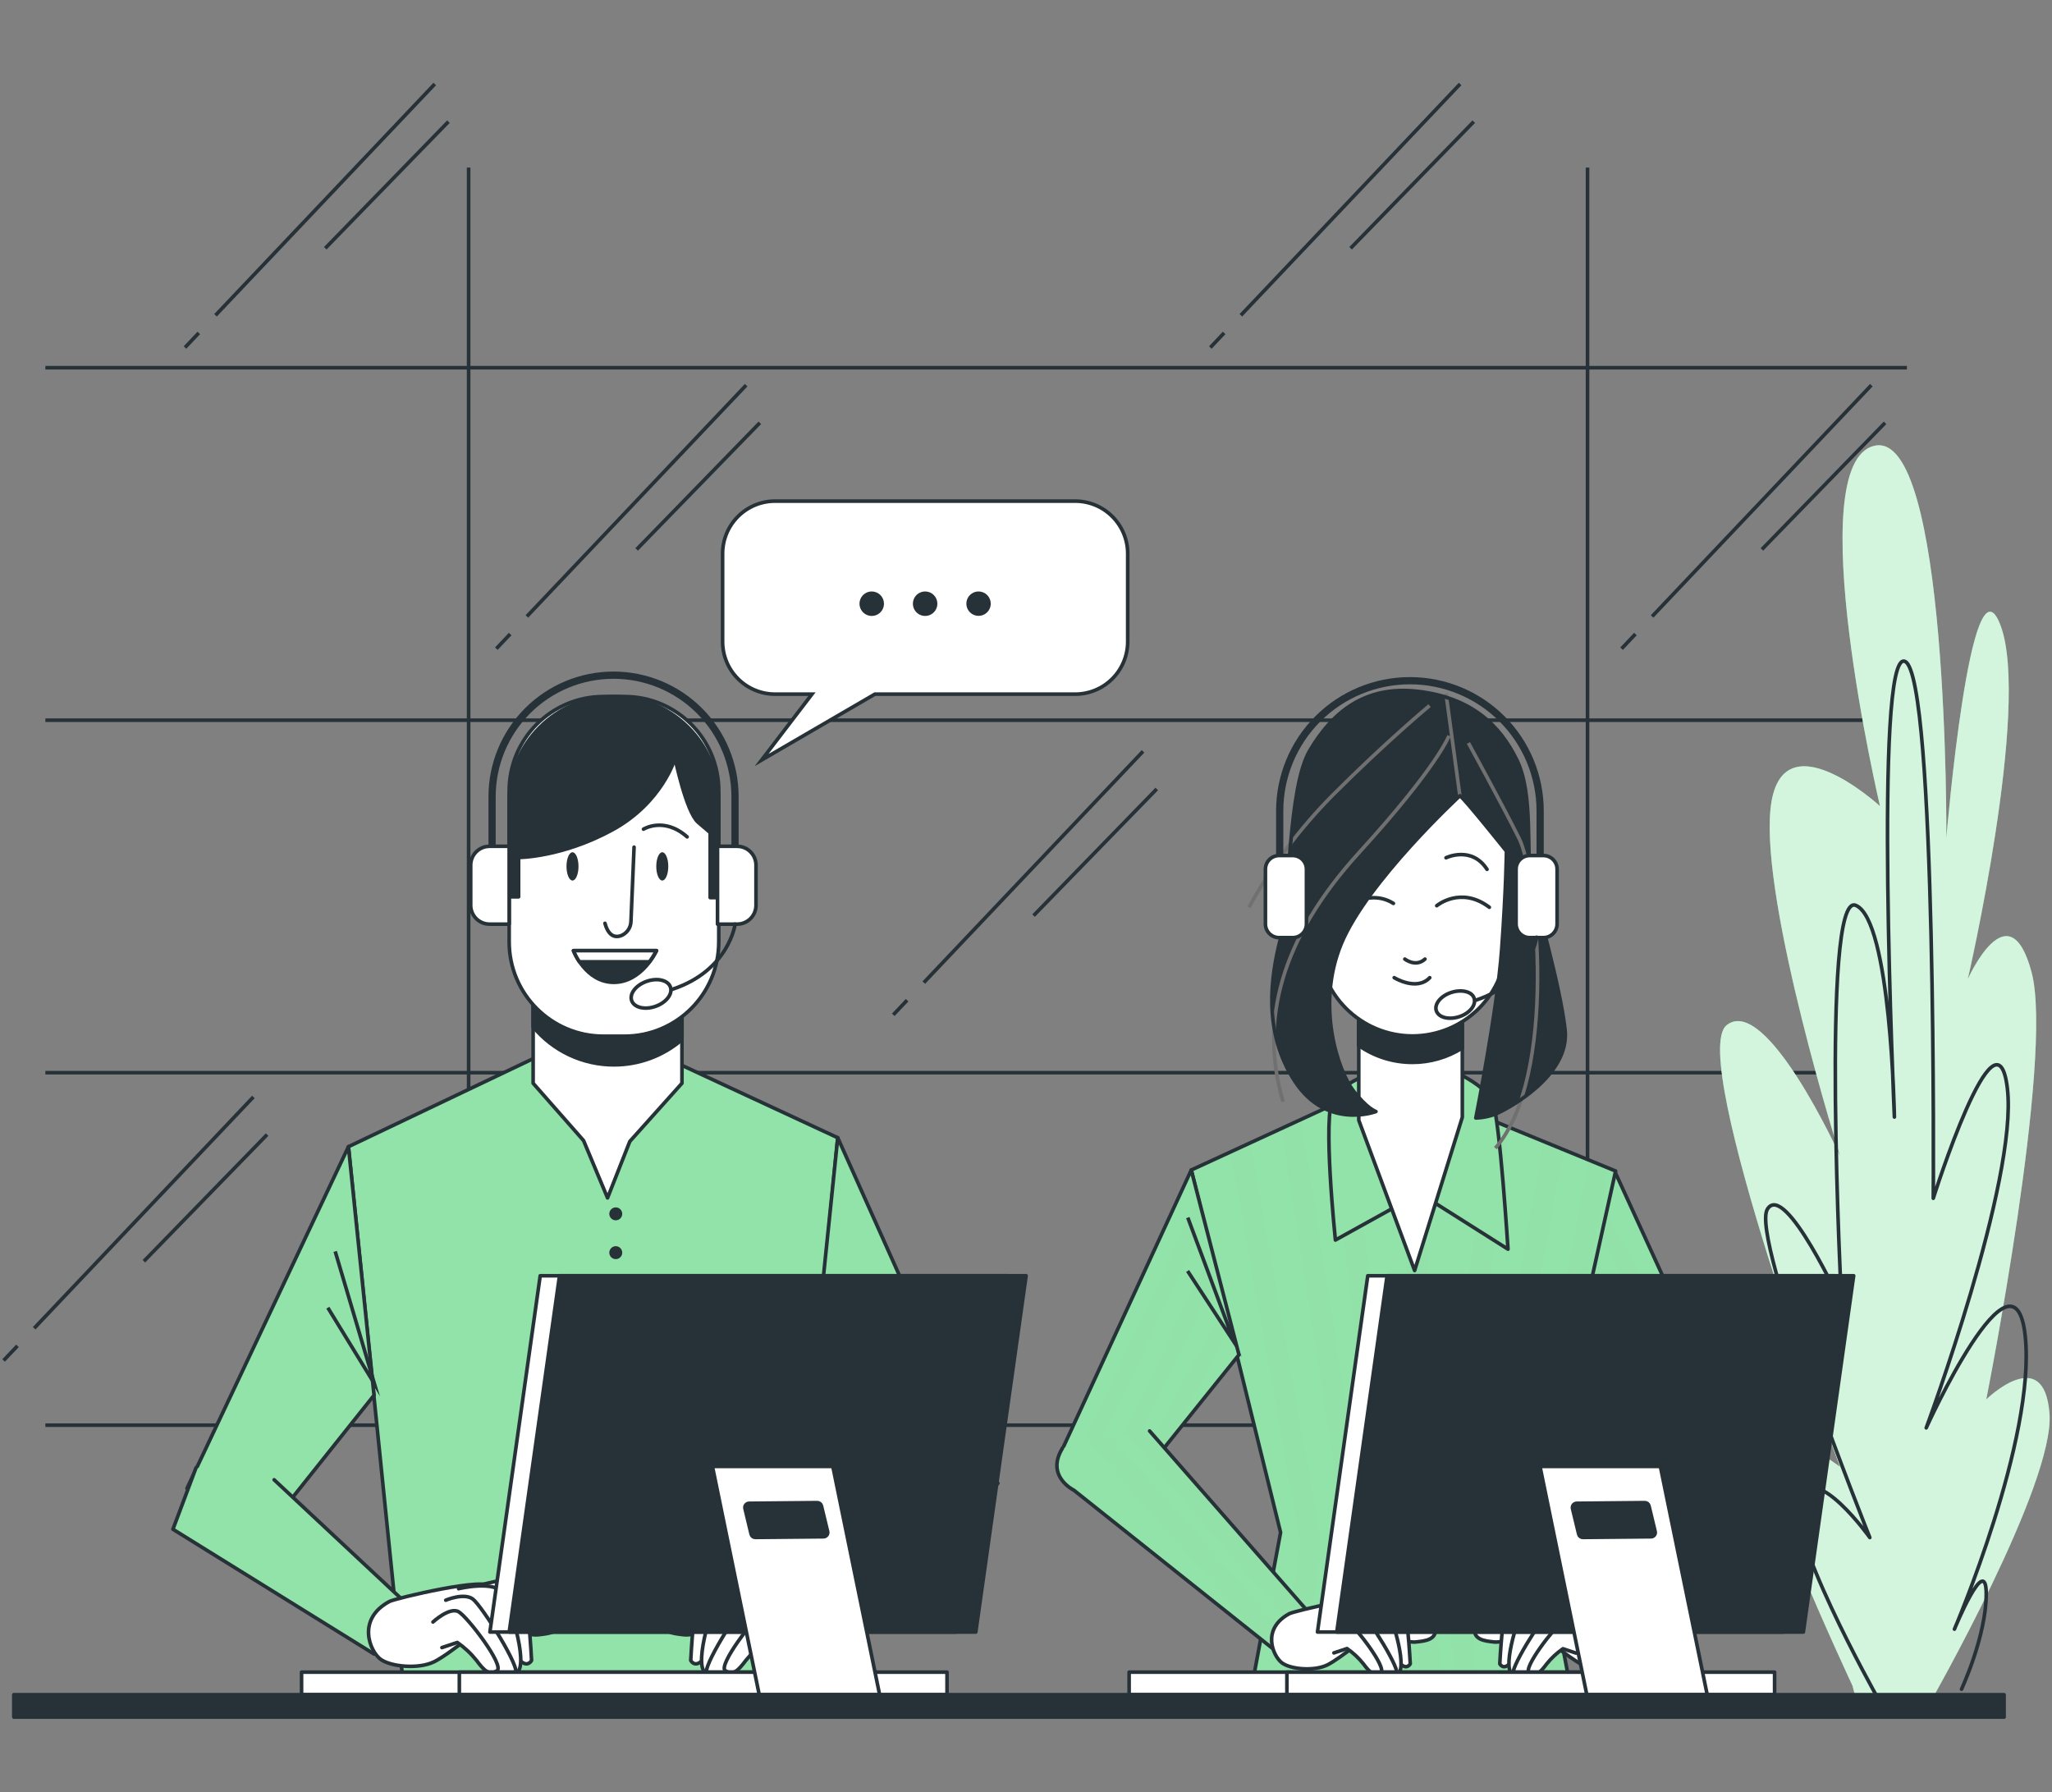 <svg width="568" height="496" viewBox="0 0 568 496" fill="none" xmlns="http://www.w3.org/2000/svg">
<rect x="0" y="0" width="568" height="496" fill="#808080" stroke="none"/>
<path d="M12.557 394.45H527.84" stroke="#263238" stroke-miterlimit="10"/>
<path d="M12.557 296.891H527.84" stroke="#263238" stroke-miterlimit="10"/>
<path d="M12.557 199.332H527.84" stroke="#263238" stroke-miterlimit="10"/>
<path d="M12.557 101.773H527.84" stroke="#263238" stroke-miterlimit="10"/>
<path d="M129.715 46.377V394.681" stroke="#263238" stroke-miterlimit="10"/>
<path d="M439.435 46.377V394.681" stroke="#263238" stroke-miterlimit="10"/>
<path d="M141.221 175.489L137.386 179.529" stroke="#263238" stroke-miterlimit="10"/>
<path d="M206.538 106.605L145.837 170.618" stroke="#263238" stroke-miterlimit="10"/>
<path d="M210.322 117.025L176.226 152.067" stroke="#263238" stroke-miterlimit="10"/>
<path d="M452.692 175.489L448.857 179.529" stroke="#263238" stroke-miterlimit="10"/>
<path d="M517.996 106.605L457.308 170.618" stroke="#263238" stroke-miterlimit="10"/>
<path d="M521.793 117.025L487.697 152.067" stroke="#263238" stroke-miterlimit="10"/>
<path d="M4.835 372.499L1 376.539" stroke="#263238" stroke-miterlimit="10"/>
<path d="M70.139 303.603L9.451 367.628" stroke="#263238" stroke-miterlimit="10"/>
<path d="M73.936 314.023L39.827 349.078" stroke="#263238" stroke-miterlimit="10"/>
<path d="M55.028 92.146L51.205 96.186" stroke="#263238" stroke-miterlimit="10"/>
<path d="M120.344 23.25L59.656 87.262" stroke="#263238" stroke-miterlimit="10"/>
<path d="M124.128 33.669L90.032 68.712" stroke="#263238" stroke-miterlimit="10"/>
<path d="M338.846 92.146L335.023 96.186" stroke="#263238" stroke-miterlimit="10"/>
<path d="M404.162 23.25L343.474 87.262" stroke="#263238" stroke-miterlimit="10"/>
<path d="M407.946 33.669L373.85 68.712" stroke="#263238" stroke-miterlimit="10"/>
<path d="M251.092 276.832L247.257 280.872" stroke="#263238" stroke-miterlimit="10"/>
<path d="M316.396 207.949L255.707 271.961" stroke="#263238" stroke-miterlimit="10"/>
<path d="M320.193 218.368L286.096 253.411" stroke="#263238" stroke-miterlimit="10"/>
<path d="M512.767 466.543C512.767 466.543 481.112 399.091 487.991 397.148C494.869 395.205 509.29 405.944 509.29 405.944C509.29 405.944 466.973 292.545 477.929 283.749C488.885 274.953 509.341 319.967 509.341 319.967C509.341 319.967 487.492 250.509 490.062 224.083C492.631 197.657 520.387 223.111 520.387 223.111C520.387 223.111 498.154 128.288 518.801 123.392C539.449 118.495 538.758 231.894 538.758 231.894C538.758 231.894 545.534 150.751 553.806 173.239C562.077 195.727 544.69 270.99 544.69 270.99C544.69 270.99 556.03 245.574 562.333 269.034C568.636 292.493 549.804 387.317 549.804 387.317C549.804 387.317 565.81 371.681 567.306 391.229C568.802 410.776 534.168 471.388 534.168 471.388L514.57 473.383L512.767 466.543Z" fill="#92E3A9"/>
<path opacity="0.6" d="M512.767 466.543C512.767 466.543 481.112 399.091 487.991 397.148C494.869 395.205 509.29 405.944 509.29 405.944C509.29 405.944 466.973 292.545 477.929 283.749C488.885 274.953 509.341 319.967 509.341 319.967C509.341 319.967 487.492 250.509 490.062 224.083C492.631 197.657 520.387 223.111 520.387 223.111C520.387 223.111 498.154 128.288 518.801 123.392C539.449 118.495 538.758 231.894 538.758 231.894C538.758 231.894 545.534 150.751 553.806 173.239C562.077 195.727 544.69 270.99 544.69 270.99C544.69 270.99 556.03 245.574 562.333 269.034C568.636 292.493 549.804 387.317 549.804 387.317C549.804 387.317 565.81 371.681 567.306 391.229C568.802 410.776 534.168 471.388 534.168 471.388L514.57 473.383L512.767 466.543Z" fill="white"/>
<path d="M519.53 469.547C519.53 469.547 493.143 422.628 498.026 413.819C502.91 405.011 517.574 425.555 517.574 425.555C517.574 425.555 484.334 342.456 489.231 334.644C494.127 326.833 509.763 361.044 509.763 361.044C509.763 361.044 503.895 246.673 513.662 250.573C523.429 254.472 524.375 309.164 524.375 309.164C524.375 309.164 518.52 179.158 527.316 183.07C536.112 186.982 535.14 331.653 535.14 331.653C535.14 331.653 552.732 275.925 555.659 301.34C558.587 326.756 533.184 395.192 533.184 395.192C533.184 395.192 557.615 341.42 560.594 369.827C563.573 398.235 540.995 450.907 540.995 450.907C540.995 450.907 549.791 429.404 549.791 441.127C549.791 452.85 542.951 467.527 542.951 467.527" stroke="#263238" stroke-linecap="round" stroke-linejoin="round"/>
<path d="M446.926 324.11L482.532 401.814L460.133 408.13L433.72 375.248L446.926 324.11Z" fill="#92E3A9"/>
<g opacity="0.1">
<path opacity="0.1" d="M440.496 348.988L438.987 354.857L468.558 405.752L472.802 404.563L440.496 348.988Z" fill="black"/>
<path opacity="0.1" d="M460.299 408.092L464.569 406.89L437.057 362.31L435.587 368.025L460.299 408.092Z" fill="black"/>
<path opacity="0.1" d="M444.152 334.836L442.592 340.896L476.548 403.502L480.742 402.313L444.152 334.836Z" fill="black"/>
</g>
<path d="M446.926 324.11L482.532 401.814L460.133 408.13L433.72 375.248L446.926 324.11Z" stroke="#263238" stroke-linecap="round" stroke-linejoin="round"/>
<path d="M376.113 302.465L329.743 323.828L354.468 424.149L346.593 466.351H434.564L425.857 420.493L447.208 324.11L398.588 304.153L376.113 302.465Z" fill="#92E3A9"/>
<g opacity="0.1">
<path opacity="0.1" d="M376.534 466.351L378.312 426.386C378.33 426.199 378.33 426.011 378.312 425.824L360.094 309.855L354.724 312.322L372.622 426.425L370.845 466.351H376.534Z" fill="black"/>
<path opacity="0.1" d="M387.197 416.823C387.197 416.823 387.197 416.721 387.197 416.67L372.75 304.012L367.342 306.569L381.533 417.373L385.19 466.415H390.892L387.197 416.823Z" fill="black"/>
<path opacity="0.1" d="M360.451 466.351L365.565 427.345C365.61 427.057 365.61 426.764 365.565 426.476L346.069 316.337L340.738 318.791L359.915 427.038L354.801 466.351H360.451Z" fill="black"/>
<path opacity="0.1" d="M445.188 323.279L439.831 321.08L420.283 422.167C420.226 422.497 420.226 422.835 420.283 423.165L427.315 466.351H433.081L425.934 422.756L426.1 421.925L425.819 420.493L430.102 401.201L445.188 323.279Z" fill="black"/>
<path opacity="0.1" d="M393.947 313.946L388.271 314.112L392.988 466.351H398.665L393.947 313.946Z" fill="black"/>
<path opacity="0.1" d="M413.878 422.014L432.761 318.178L427.392 315.966L408.215 421.49C408.151 421.815 408.151 422.149 408.215 422.474L415.706 466.351H421.472L413.878 422.014Z" fill="black"/>
<path opacity="0.1" d="M403.561 418.485L417.918 312.079L412.485 309.855L397.885 418.076C397.854 418.305 397.854 418.538 397.885 418.767L403.178 466.351H408.892L403.561 418.485Z" fill="black"/>
</g>
<path d="M376.113 302.465L329.743 323.828L354.468 424.149L346.593 466.351H434.564L425.857 420.493L447.208 324.11L398.588 304.153L376.113 302.465Z" stroke="#263238" stroke-linecap="round" stroke-linejoin="round"/>
<path d="M329.743 323.828L293.217 402.927L316.536 407.849L342.949 374.967L329.743 323.828Z" fill="#92E3A9"/>
<g opacity="0.1">
<path opacity="0.1" d="M339.344 361.006L313.903 407.299L316.536 407.849L322.622 400.267L340.891 367.028L339.344 361.006Z" fill="black"/>
<path opacity="0.1" d="M337.056 352.159L335.394 345.716L306.999 405.842L311.282 406.749L337.056 352.159Z" fill="black"/>
<path opacity="0.1" d="M297.73 403.873L302.013 404.78L333.425 338.083L331.75 331.614L297.73 403.873Z" fill="black"/>
</g>
<path d="M328.784 336.997L341.671 371.579L328.733 351.776" stroke="#263238" stroke-miterlimit="10"/>
<path d="M329.743 323.828L293.217 402.927L316.536 407.849L342.949 374.967L329.743 323.828Z" stroke="#263238" stroke-linecap="round" stroke-linejoin="round"/>
<path d="M318.211 396.049L364.3 448.606L355.35 458.719L297.27 412.464C297.27 412.464 289.305 408.629 294.087 400.83" fill="#92E3A9"/>
<g opacity="0.1">
<path opacity="0.1" d="M359.467 452.262L363.788 448.568L340.546 421.515L318.211 396.049L312.202 397.238L359.467 452.262Z" fill="black"/>
<path opacity="0.1" d="M350.262 454.691L354.11 457.76L357.728 454.576L308.022 398.069L301.578 399.334L350.262 454.691Z" fill="black"/>
</g>
<path d="M318.211 396.049L364.3 448.606L355.35 458.719L297.27 412.464C297.27 412.464 289.305 408.629 294.087 400.83" stroke="#263238" stroke-linecap="round" stroke-linejoin="round"/>
<path d="M356.897 446.624C358.176 445.908 380.408 440.59 380.715 443.313C381.022 446.036 387.644 449.041 390.661 449.041C393.679 449.041 396.696 446.624 397.297 450.242C397.898 453.86 394.586 454.167 391.876 454.461C389.166 454.755 379.807 451.751 379.807 451.751C379.807 451.751 371.063 458.987 367.445 460.79C363.827 462.592 357.217 462.068 354.788 460.189C352.359 458.309 349.073 450.843 356.897 446.624Z" fill="white" stroke="#263238" stroke-linecap="round" stroke-linejoin="round"/>
<path d="M377.417 443.006C377.417 443.006 385.854 440.59 387.644 441.498C389.434 442.405 390.367 460.496 390.367 460.496C390.367 460.496 389.46 462.298 387.644 460.496C385.829 458.693 379.807 445.154 379.807 445.154" fill="white"/>
<path d="M377.417 443.006C377.417 443.006 385.854 440.59 387.644 441.498C389.434 442.405 390.367 460.496 390.367 460.496C390.367 460.496 389.46 462.298 387.644 460.496C385.829 458.693 379.807 445.154 379.807 445.154" stroke="#263238" stroke-linecap="round" stroke-linejoin="round"/>
<path d="M373.185 443.607C373.185 443.607 381.93 441.498 383.745 444.809C385.56 448.12 390.073 462.899 386.455 463.513C382.837 464.126 381.636 459.281 381.636 459.281L375.908 448.734L371.983 448.133" fill="white"/>
<path d="M373.185 443.607C373.185 443.607 381.93 441.498 383.745 444.809C385.56 448.12 390.073 462.899 386.455 463.513C382.837 464.126 381.636 459.281 381.636 459.281L375.908 448.734L371.983 448.133" stroke="#263238" stroke-linecap="round" stroke-linejoin="round"/>
<path d="M370.181 446.318C370.181 446.318 374.399 444.515 376.509 446.024C378.618 447.532 388.271 462.899 386.455 463.513C384.64 464.126 380.421 463.807 379.82 462.605C379.219 461.403 371.382 451.099 371.382 451.099" fill="white"/>
<path d="M370.181 446.318C370.181 446.318 374.399 444.515 376.509 446.024C378.618 447.532 388.271 462.899 386.455 463.513C384.64 464.126 380.421 463.807 379.82 462.605C379.219 461.403 371.382 451.099 371.382 451.099" stroke="#263238" stroke-linecap="round" stroke-linejoin="round"/>
<path d="M367.125 451.444C367.125 451.444 371.037 447.826 373.147 449.041C375.256 450.255 384.001 461.697 382.198 462.899C380.395 464.101 379.181 462.899 377.378 460.496C376.085 458.875 374.56 457.453 372.853 456.277L369.234 457.479" fill="white"/>
<path d="M367.125 451.444C367.125 451.444 371.037 447.826 373.147 449.041C375.256 450.255 384.001 461.697 382.198 462.899C380.395 464.101 379.181 462.899 377.378 460.496C376.085 458.875 374.56 457.453 372.853 456.277L369.234 457.479" stroke="#263238" stroke-linecap="round" stroke-linejoin="round"/>
<path d="M456.208 397.736L440.867 449.936L451.964 457.683L477.034 417.386C477.034 417.386 487.339 405.752 480.87 399.206" fill="#92E3A9"/>
<g opacity="0.1">
<path opacity="0.1" d="M452.309 457.057L452.501 456.737L473.736 398.784L467.804 398.426L447.284 454.449L449.586 456.047L452.309 457.057Z" fill="black"/>
<path opacity="0.1" d="M440.892 449.974L445.712 453.349L465.528 398.452L464.978 398.26L459.673 397.941L440.892 449.974Z" fill="black"/>
<path opacity="0.1" d="M482.621 402.262C482.281 401.107 481.657 400.057 480.806 399.206L477.763 399.027L461.731 441.971L476.97 417.45L482.621 402.262Z" fill="black"/>
</g>
<path d="M456.208 397.736L440.867 449.936L451.964 457.683L477.034 417.386C477.034 417.386 487.339 405.752 480.87 399.206" stroke="#263238" stroke-linecap="round" stroke-linejoin="round"/>
<path d="M448.588 446.624C447.31 445.908 425.065 440.59 424.771 443.313C424.477 446.036 417.829 449.041 414.824 449.041C411.82 449.041 408.79 446.624 408.189 450.242C407.588 453.86 410.899 454.167 413.61 454.461C416.32 454.755 425.678 451.751 425.678 451.751C425.678 451.751 434.423 458.987 438.041 460.79C441.659 462.592 448.269 462.068 450.698 460.189C453.127 458.309 456.425 450.843 448.588 446.624Z" fill="white" stroke="#263238" stroke-linecap="round" stroke-linejoin="round"/>
<path d="M428.082 443.006C428.082 443.006 419.644 440.59 417.854 441.498C416.064 442.405 415.144 460.496 415.144 460.496C415.144 460.496 416.052 462.298 417.854 460.496C419.657 458.693 425.704 445.154 425.704 445.154" fill="white"/>
<path d="M428.082 443.006C428.082 443.006 419.644 440.59 417.854 441.498C416.064 442.405 415.144 460.496 415.144 460.496C415.144 460.496 416.052 462.298 417.854 460.496C419.657 458.693 425.704 445.154 425.704 445.154" stroke="#263238" stroke-linecap="round" stroke-linejoin="round"/>
<path d="M432.326 443.607C432.326 443.607 423.595 441.498 421.779 444.809C419.964 448.12 415.387 462.899 419.069 463.513C422.751 464.126 423.889 459.281 423.889 459.281L429.616 448.734L433.541 448.133" fill="white"/>
<path d="M432.326 443.607C432.326 443.607 423.595 441.498 421.779 444.809C419.964 448.12 415.387 462.899 419.069 463.513C422.751 464.126 423.889 459.281 423.889 459.281L429.616 448.734L433.541 448.133" stroke="#263238" stroke-linecap="round" stroke-linejoin="round"/>
<path d="M435.318 446.318C435.318 446.318 431.099 444.515 428.99 446.024C426.88 447.532 417.228 462.899 419.043 463.513C420.859 464.126 425.065 463.807 425.678 462.605C426.292 461.403 434.116 451.099 434.116 451.099" fill="white"/>
<path d="M435.318 446.318C435.318 446.318 431.099 444.515 428.99 446.024C426.88 447.532 417.228 462.899 419.043 463.513C420.859 464.126 425.065 463.807 425.678 462.605C426.292 461.403 434.116 451.099 434.116 451.099" stroke="#263238" stroke-linecap="round" stroke-linejoin="round"/>
<path d="M438.335 451.444C438.335 451.444 434.423 447.813 432.326 449.092C430.23 450.37 421.472 461.749 423.288 462.95C425.103 464.152 426.305 462.95 428.108 460.547C429.401 458.926 430.926 457.504 432.633 456.328L436.251 457.53" fill="white"/>
<path d="M438.335 451.444C438.335 451.444 434.423 447.813 432.326 449.092C430.23 450.37 421.472 461.749 423.288 462.95C425.103 464.152 426.305 462.95 428.108 460.547C429.401 458.926 430.926 457.504 432.633 456.328L436.251 457.53" stroke="#263238" stroke-linecap="round" stroke-linejoin="round"/>
<path d="M379.475 297.121C379.475 297.121 372.175 299.371 369.081 303.872C365.987 308.372 369.644 343.21 369.644 343.21L392.976 330.285L417.42 345.741C417.42 345.741 415.17 310.059 413.201 304.997C411.232 299.934 398.869 294.04 394.65 294.603C390.431 295.165 379.475 297.121 379.475 297.121Z" fill="#92E3A9" stroke="#263238" stroke-linecap="round" stroke-linejoin="round"/>
<path d="M376.113 277.74V310.059L391.569 351.648L404.776 309.216V277.459L376.113 277.74Z" fill="white" stroke="#263238" stroke-linecap="round" stroke-linejoin="round"/>
<path d="M376.074 289.348C380.437 292.41 385.639 294.048 390.968 294.04C395.84 294.044 400.613 292.67 404.737 290.077V277.459L376.074 277.778V289.348Z" fill="#263238" stroke="#263238" stroke-linecap="round" stroke-linejoin="round"/>
<path d="M391.007 286.728C384.102 286.728 377.48 283.986 372.597 279.104C367.713 274.223 364.968 267.603 364.964 260.698L360.375 224.083C360.375 215.945 363.607 208.141 369.362 202.387C375.116 196.633 382.92 193.4 391.058 193.4C399.195 193.4 407 196.633 412.754 202.387C418.508 208.141 421.741 215.945 421.741 224.083L416.985 260.647C416.992 264.065 416.325 267.451 415.023 270.612C413.721 273.773 411.81 276.646 409.397 279.068C406.985 281.489 404.119 283.412 400.964 284.727C397.808 286.041 394.425 286.721 391.007 286.728Z" fill="white" stroke="#263238" stroke-linecap="round" stroke-linejoin="round"/>
<path d="M397.693 250.675C397.693 250.675 404.328 245.114 412.255 251.11" stroke="#263238" stroke-linecap="round" stroke-linejoin="round"/>
<path d="M385.701 250.036C383.73 248.781 381.384 248.252 379.066 248.54" stroke="#263238" stroke-linecap="round" stroke-linejoin="round"/>
<path d="M400.263 237.405C400.263 237.405 407.333 233.978 411.615 240.613" stroke="#263238" stroke-linecap="round" stroke-linejoin="round"/>
<path d="M388.859 265.454C388.859 265.454 391.863 267.806 394.433 265.454" stroke="#263238" stroke-linecap="round" stroke-linejoin="round"/>
<path d="M385.918 270.593C385.918 270.593 392.132 274.429 395.763 270.593" stroke="#263238" stroke-linecap="round" stroke-linejoin="round"/>
<path d="M404.098 220.248C404.098 220.248 378.427 243.95 371.267 261.222C364.108 278.494 370.526 296.533 374.476 301.724C378.427 306.914 380.868 307.643 380.868 307.643C380.868 307.643 367.291 312.834 358.406 299.256C349.521 285.679 351.732 270.363 354.456 259.752C357.179 249.141 356.424 218.023 362.599 207.655C368.774 197.287 377.66 189.629 392.477 191.354C407.294 193.08 415.182 200.738 419.874 210.365C424.566 219.992 422.342 236.292 423.825 243.452C425.308 250.611 431.726 272.089 433.209 284.925C434.692 297.761 417.19 306.902 414.428 308.142C412.551 308.931 410.544 309.365 408.509 309.42C408.509 309.42 414.428 279.798 415.668 262.756C416.908 245.715 416.985 235.589 416.985 235.589C416.985 235.589 405.338 220.989 404.098 220.248Z" fill="#263238"/>
<path d="M401.094 203.628C401.094 203.628 398.064 211.976 376.266 235.896C354.468 259.816 348.549 282.636 355.171 304.933" stroke="#707070" stroke-miterlimit="10"/>
<path d="M395.711 195.292C395.711 195.292 383.719 205.226 368.864 220.107C359.733 229.319 351.936 239.763 345.698 251.135" stroke="#707070" stroke-miterlimit="10"/>
<path d="M406.463 205.635C406.463 205.635 415.566 222.178 420.526 232.112C425.487 242.045 431.291 297.876 413.917 317.768" stroke="#707070" stroke-miterlimit="10"/>
<path d="M400.263 191.981L404.098 220.248" stroke="#707070" stroke-miterlimit="10"/>
<path d="M404.098 220.248C404.098 220.248 378.427 243.95 371.267 261.222C364.108 278.494 370.526 296.533 374.476 301.724C378.427 306.914 380.868 307.643 380.868 307.643C380.868 307.643 367.291 312.834 358.406 299.256C349.521 285.679 351.732 270.363 354.456 259.752C357.179 249.141 356.424 218.023 362.599 207.655C368.774 197.287 377.66 189.629 392.477 191.354C407.294 193.08 415.182 200.738 419.874 210.365C424.566 219.992 422.342 236.292 423.825 243.452C425.308 250.611 431.726 272.089 433.209 284.925C434.692 297.761 417.19 306.902 414.428 308.142C412.551 308.931 410.544 309.365 408.509 309.42C408.509 309.42 414.428 279.798 415.668 262.756C416.908 245.715 416.985 235.589 416.985 235.589C416.985 235.589 405.338 220.989 404.098 220.248Z" stroke="#263238" stroke-linecap="round" stroke-linejoin="round"/>
<path d="M357.843 236.791H354.059C351.969 236.791 350.275 238.485 350.275 240.575V255.725C350.275 257.815 351.969 259.509 354.059 259.509H357.843C359.933 259.509 361.628 257.815 361.628 255.725V240.575C361.628 238.485 359.933 236.791 357.843 236.791Z" fill="white" stroke="#263238" stroke-linecap="round" stroke-linejoin="round"/>
<path d="M427.225 236.791H423.441C421.351 236.791 419.657 238.485 419.657 240.575V255.725C419.657 257.815 421.351 259.509 423.441 259.509H427.225C429.315 259.509 431.01 257.815 431.01 255.725V240.575C431.01 238.485 429.315 236.791 427.225 236.791Z" fill="white" stroke="#263238" stroke-linecap="round" stroke-linejoin="round"/>
<path d="M426.318 236.791V224.441C426.318 214.883 422.521 205.716 415.762 198.957C409.003 192.198 399.836 188.401 390.278 188.401C380.718 188.401 371.55 192.198 364.789 198.956C358.029 205.715 354.229 214.881 354.225 224.441V236.791" stroke="#263238" stroke-width="2" stroke-linejoin="round"/>
<path d="M425.333 259.394C425.333 259.394 423.735 271.757 408.611 276.794" stroke="#263238" stroke-linecap="round" stroke-linejoin="round"/>
<path d="M408.036 276.257C408.675 278.111 406.872 280.412 403.996 281.371C401.119 282.33 398.294 281.678 397.603 279.824C396.913 277.97 398.767 275.669 401.631 274.71C404.494 273.751 407.435 274.403 408.036 276.257Z" stroke="#263238" stroke-linecap="round" stroke-linejoin="round"/>
<path d="M149.276 292.199L96.45 317.372L111.689 466.658H216.996L231.89 314.892L182.247 291.841L149.276 292.199Z" fill="#92E3A9" stroke="#263238" stroke-linecap="round" stroke-linejoin="round"/>
<path d="M170.447 337.751C171.435 337.751 172.237 336.949 172.237 335.961C172.237 334.972 171.435 334.171 170.447 334.171C169.458 334.171 168.657 334.972 168.657 335.961C168.657 336.949 169.458 337.751 170.447 337.751Z" fill="#263238"/>
<path d="M172.237 346.7C172.237 347.054 172.132 347.4 171.935 347.694C171.738 347.989 171.459 348.218 171.132 348.354C170.805 348.489 170.445 348.525 170.098 348.455C169.751 348.386 169.432 348.216 169.181 347.966C168.931 347.715 168.761 347.396 168.691 347.049C168.622 346.702 168.658 346.342 168.793 346.015C168.929 345.688 169.158 345.408 169.453 345.212C169.747 345.015 170.093 344.91 170.447 344.91C170.922 344.91 171.377 345.099 171.713 345.434C172.048 345.77 172.237 346.225 172.237 346.7V346.7Z" fill="#263238"/>
<path d="M188.767 299.819L174.333 315.915L168.171 331.55L161.536 315.685L147.575 299.819V271.642H188.767V299.819Z" fill="white" stroke="#263238" stroke-linecap="round" stroke-linejoin="round"/>
<path d="M147.575 284.171C150.292 287.474 153.709 290.133 157.577 291.957C161.446 293.781 165.671 294.724 169.948 294.718V294.718C176.851 294.726 183.529 292.259 188.767 287.763V271.642H147.575V284.171Z" fill="#263238" stroke="#263238" stroke-linecap="round" stroke-linejoin="round"/>
<path d="M172.85 192.786H167.046C152.628 192.786 140.94 204.474 140.94 218.892V260.685C140.94 275.103 152.628 286.791 167.046 286.791H172.85C187.268 286.791 198.957 275.103 198.957 260.685V218.892C198.957 204.474 187.268 192.786 172.85 192.786Z" fill="white" stroke="#263238" stroke-linecap="round" stroke-linejoin="round"/>
<path d="M175.51 234.464L174.653 255.009C174.636 255.899 174.347 256.763 173.823 257.483C173.299 258.203 172.567 258.746 171.725 259.036C170.178 259.509 168.414 259.036 167.455 255.546" stroke="#263238" stroke-linecap="round" stroke-linejoin="round"/>
<path d="M158.736 263.114H181.749C181.749 263.114 177.721 271.885 169.91 271.885C162.099 271.885 158.736 263.114 158.736 263.114Z" fill="#263238" stroke="#263238" stroke-linecap="round" stroke-linejoin="round"/>
<path d="M160.373 266.195H179.754C180.491 265.232 181.133 264.201 181.672 263.114H158.736C159.173 264.196 159.722 265.228 160.373 266.195Z" fill="white" stroke="#263238" stroke-linecap="round" stroke-linejoin="round"/>
<path d="M158.468 243.707C159.386 243.707 160.13 241.956 160.13 239.795C160.13 237.635 159.386 235.883 158.468 235.883C157.55 235.883 156.806 237.635 156.806 239.795C156.806 241.956 157.55 243.707 158.468 243.707Z" fill="#263238"/>
<path d="M183.321 243.707C184.239 243.707 184.983 241.956 184.983 239.795C184.983 237.635 184.239 235.883 183.321 235.883C182.403 235.883 181.659 237.635 181.659 239.795C181.659 241.956 182.403 243.707 183.321 243.707Z" fill="#263238"/>
<path d="M178.118 229.491C178.118 229.491 183.794 225.937 190.199 231.626" stroke="#263238" stroke-linecap="round" stroke-linejoin="round"/>
<path d="M169.948 192.786C162.255 192.786 154.877 195.843 149.436 201.283C143.996 206.723 140.94 214.101 140.94 221.795V248.22H141.183H143.548V237.328C143.548 237.328 155.387 237.328 169.36 229.759C183.334 222.191 186.862 209.841 186.862 209.841C186.862 209.841 189.943 224.761 193.255 227.599L196.579 230.437V248.438H198.944V221.795C198.944 214.103 195.889 206.727 190.452 201.287C185.015 195.847 177.64 192.79 169.948 192.786V192.786Z" fill="#263238" stroke="#263238" stroke-linecap="round" stroke-linejoin="round"/>
<path d="M135.507 234.234H140.94V255.776H135.507C134.123 255.776 132.797 255.226 131.818 254.248C130.84 253.27 130.291 251.943 130.291 250.56V239.425C130.297 238.046 130.85 236.725 131.827 235.753C132.805 234.78 134.128 234.234 135.507 234.234V234.234Z" fill="white" stroke="#263238" stroke-linecap="round" stroke-linejoin="round"/>
<path d="M204.045 255.776H198.611V234.234H204.045C204.73 234.234 205.408 234.369 206.041 234.631C206.674 234.893 207.249 235.277 207.733 235.762C208.218 236.246 208.602 236.821 208.864 237.454C209.126 238.087 209.261 238.765 209.261 239.45V250.586C209.254 251.964 208.702 253.285 207.724 254.257C206.747 255.23 205.424 255.776 204.045 255.776Z" fill="white" stroke="#263238" stroke-linecap="round" stroke-linejoin="round"/>
<path d="M136.21 234.234V220.491C136.21 211.573 139.752 203.021 146.058 196.715C152.364 190.41 160.916 186.867 169.833 186.867V186.867C178.75 186.87 187.3 190.414 193.605 196.719C199.91 203.024 203.453 211.574 203.457 220.491V234.234" stroke="#263238" stroke-width="2" stroke-linejoin="round"/>
<path d="M203.482 255.776C203.482 255.776 201.82 268.561 186.198 273.777" stroke="#263238" stroke-linecap="round" stroke-linejoin="round"/>
<path d="M185.584 273.214C186.249 275.132 184.382 277.51 181.416 278.545C178.45 279.581 175.51 278.852 174.845 276.934C174.18 275.017 176.047 272.639 179.013 271.603C181.979 270.568 184.957 271.296 185.584 273.214Z" stroke="#263238" stroke-linecap="round" stroke-linejoin="round"/>
<path d="M96.45 317.372L51.768 411.914L70.203 427.997L103.532 386.166L96.45 317.372Z" fill="#92E3A9" stroke="#263238" stroke-linecap="round" stroke-linejoin="round"/>
<path d="M92.781 346.355L103.635 382.97L90.748 361.939" stroke="#263238" stroke-miterlimit="10"/>
<path d="M231.89 314.892L274.437 409.92L248.203 421.273L224.794 383.686L231.89 314.892Z" fill="#92E3A9" stroke="#263238" stroke-linecap="round" stroke-linejoin="round"/>
<path d="M75.879 409.562L114.169 445.371L103.532 457.785L47.868 423.254L54.261 406.238" fill="#92E3A9"/>
<path d="M75.879 409.562L114.169 445.371L103.532 457.785L47.868 423.254L54.261 406.238" stroke="#263238" stroke-linecap="round" stroke-linejoin="round"/>
<path d="M107.79 443.249C109.349 442.405 135.443 436.154 135.801 439.35C136.159 442.546 143.957 446.087 147.499 446.087C151.04 446.087 154.594 443.249 155.297 447.507C156 451.764 152.114 452.109 148.905 452.467C145.696 452.825 134.727 449.271 134.727 449.271C134.727 449.271 124.499 457.785 120.191 459.92C115.882 462.055 108.135 461.327 105.297 459.204C102.458 457.082 98.572 448.21 107.79 443.249Z" fill="white" stroke="#263238" stroke-linecap="round" stroke-linejoin="round"/>
<path d="M131.889 438.992C131.889 438.992 141.822 436.154 143.944 437.228C146.067 438.302 147.141 459.562 147.141 459.562C147.141 459.562 146.067 461.685 143.944 459.562C141.822 457.44 134.74 441.421 134.74 441.421" fill="white"/>
<path d="M131.889 438.992C131.889 438.992 141.822 436.154 143.944 437.228C146.067 438.302 147.141 459.562 147.141 459.562C147.141 459.562 146.067 461.685 143.944 459.562C141.822 457.44 134.74 441.421 134.74 441.421" stroke="#263238" stroke-linecap="round" stroke-linejoin="round"/>
<path d="M126.941 439.708C126.941 439.708 137.169 437.228 139.342 441.127C141.515 445.026 146.795 462.401 142.538 463.104C138.281 463.807 136.862 458.143 136.862 458.143L130.124 445.729L125.522 445.026" fill="white"/>
<path d="M126.941 439.708C126.941 439.708 137.169 437.228 139.342 441.127C141.515 445.026 146.795 462.401 142.538 463.104C138.281 463.807 136.862 458.143 136.862 458.143L130.124 445.729L125.522 445.026" stroke="#263238" stroke-linecap="round" stroke-linejoin="round"/>
<path d="M123.387 442.891C123.387 442.891 128.36 440.769 130.84 442.546C133.32 444.323 144.673 462.401 142.538 463.155C140.403 463.909 135.443 463.513 134.74 462.094C134.036 460.675 124.806 448.619 124.806 448.619" fill="white"/>
<path d="M123.387 442.891C123.387 442.891 128.36 440.769 130.84 442.546C133.32 444.323 144.673 462.401 142.538 463.155C140.403 463.909 135.443 463.513 134.74 462.094C134.036 460.675 124.806 448.619 124.806 448.619" stroke="#263238" stroke-linecap="round" stroke-linejoin="round"/>
<path d="M119.846 448.926C119.846 448.926 124.461 444.668 126.941 446.087C129.421 447.506 139.726 460.981 137.578 462.401C135.43 463.82 134.024 462.401 131.901 459.562C130.383 457.652 128.59 455.977 126.583 454.589L122.326 456.008" fill="white"/>
<path d="M119.846 448.926C119.846 448.926 124.461 444.668 126.941 446.087C129.421 447.506 139.726 460.981 137.578 462.401C135.43 463.82 134.024 462.401 131.901 459.562C130.383 457.652 128.59 455.977 126.583 454.589L122.326 456.008" stroke="#263238" stroke-linecap="round" stroke-linejoin="round"/>
<path d="M241.772 400.51L219.322 447.89L233.769 455.522L276.227 410.533L264.043 397.046" fill="#92E3A9"/>
<path d="M241.772 400.51L219.322 447.89L233.769 455.522L276.227 410.533L264.043 397.046" stroke="#263238" stroke-linecap="round" stroke-linejoin="round"/>
<path d="M230.56 443.249C229 442.405 202.894 436.154 202.549 439.35C202.204 442.546 194.392 446.087 190.838 446.087C187.284 446.087 183.756 443.249 183.04 447.507C182.324 451.764 186.236 452.109 189.432 452.467C192.628 452.825 203.61 449.271 203.61 449.271C203.61 449.271 213.838 457.785 218.146 459.92C222.455 462.055 230.202 461.327 233.04 459.204C235.878 457.082 239.778 448.21 230.56 443.249Z" fill="white" stroke="#263238" stroke-linecap="round" stroke-linejoin="round"/>
<path d="M206.448 438.992C206.448 438.992 196.515 436.154 194.392 437.228C192.27 438.302 191.196 459.562 191.196 459.562C191.196 459.562 192.257 461.685 194.392 459.562C196.527 457.44 203.61 441.421 203.61 441.421" fill="white"/>
<path d="M206.448 438.992C206.448 438.992 196.515 436.154 194.392 437.228C192.27 438.302 191.196 459.562 191.196 459.562C191.196 459.562 192.257 461.685 194.392 459.562C196.527 457.44 203.61 441.421 203.61 441.421" stroke="#263238" stroke-linecap="round" stroke-linejoin="round"/>
<path d="M211.409 439.708C211.409 439.708 201.181 437.228 198.995 441.127C196.809 445.026 191.554 462.401 195.812 463.155C200.069 463.909 201.475 458.194 201.475 458.194L208.213 445.781L212.828 445.077" fill="white"/>
<path d="M211.409 439.708C211.409 439.708 201.181 437.228 198.995 441.127C196.809 445.026 191.554 462.401 195.812 463.155C200.069 463.909 201.475 458.194 201.475 458.194L208.213 445.781L212.828 445.077" stroke="#263238" stroke-linecap="round" stroke-linejoin="round"/>
<path d="M214.988 442.891C214.988 442.891 210.028 440.769 207.548 442.546C205.068 444.323 193.677 462.401 195.812 463.155C197.947 463.909 202.894 463.513 203.61 462.094C204.326 460.675 213.531 448.619 213.531 448.619" fill="white"/>
<path d="M214.988 442.891C214.988 442.891 210.028 440.769 207.548 442.546C205.068 444.323 193.677 462.401 195.812 463.155C197.947 463.909 202.894 463.513 203.61 462.094C204.326 460.675 213.531 448.619 213.531 448.619" stroke="#263238" stroke-linecap="round" stroke-linejoin="round"/>
<path d="M218.504 448.926C218.504 448.926 213.889 444.668 211.409 446.087C208.929 447.506 198.624 460.981 200.772 462.401C202.92 463.82 204.313 462.401 206.448 459.562C207.967 457.652 209.759 455.977 211.767 454.589L216.024 456.008" fill="white"/>
<path d="M218.504 448.926C218.504 448.926 213.889 444.668 211.409 446.087C208.929 447.506 198.624 460.981 200.772 462.401C202.92 463.82 204.313 462.401 206.448 459.562C207.967 457.652 209.759 455.977 211.767 454.589L216.024 456.008" stroke="#263238" stroke-linecap="round" stroke-linejoin="round"/>
<path d="M297.654 138.695H214.554C210.701 138.695 207.005 140.224 204.28 142.948C201.554 145.671 200.021 149.365 200.018 153.218V177.509C200.008 179.422 200.375 181.318 201.1 183.089C201.824 184.86 202.891 186.47 204.239 187.828C205.587 189.185 207.19 190.264 208.956 191C210.721 191.737 212.615 192.118 214.528 192.122H224.756L210.808 210.365L242.168 192.122H297.654C299.563 192.117 301.452 191.736 303.213 191C304.975 190.265 306.575 189.19 307.921 187.837C309.267 186.484 310.334 184.878 311.06 183.113C311.785 181.347 312.156 179.456 312.151 177.547V153.256C312.158 149.403 310.635 145.705 307.916 142.975C305.198 140.244 301.507 138.705 297.654 138.695V138.695Z" fill="white" stroke="#263238" stroke-miterlimit="10"/>
<path d="M244.687 167.077C244.69 167.747 244.493 168.403 244.122 168.962C243.752 169.521 243.223 169.957 242.605 170.216C241.986 170.474 241.304 170.543 240.646 170.414C239.988 170.284 239.383 169.963 238.908 169.489C238.433 169.016 238.109 168.413 237.977 167.755C237.846 167.097 237.912 166.416 238.168 165.796C238.424 165.176 238.858 164.646 239.416 164.273C239.973 163.9 240.629 163.701 241.299 163.701C242.195 163.701 243.055 164.057 243.69 164.689C244.325 165.322 244.684 166.18 244.687 167.077V167.077Z" fill="#263238"/>
<path d="M259.466 167.077C259.469 167.748 259.272 168.404 258.9 168.964C258.529 169.523 258 169.959 257.381 170.217C256.761 170.475 256.079 170.543 255.42 170.413C254.762 170.282 254.157 169.959 253.683 169.485C253.208 169.01 252.885 168.405 252.755 167.747C252.624 167.089 252.693 166.406 252.951 165.787C253.209 165.167 253.645 164.638 254.204 164.267C254.763 163.896 255.42 163.699 256.091 163.701C256.986 163.701 257.845 164.057 258.477 164.69C259.11 165.323 259.466 166.181 259.466 167.077Z" fill="#263238"/>
<path d="M274.245 167.077C274.245 167.744 274.047 168.397 273.676 168.952C273.305 169.507 272.778 169.939 272.162 170.195C271.545 170.45 270.866 170.517 270.211 170.387C269.557 170.257 268.955 169.935 268.483 169.463C268.011 168.991 267.69 168.39 267.56 167.735C267.429 167.08 267.496 166.402 267.752 165.785C268.007 165.168 268.44 164.641 268.995 164.27C269.55 163.899 270.202 163.701 270.87 163.701C271.765 163.701 272.624 164.057 273.256 164.69C273.889 165.323 274.245 166.181 274.245 167.077Z" fill="#263238"/>
<path d="M467.42 462.81H312.548V469.061H467.42V462.81Z" fill="white" stroke="#263238" stroke-linecap="round" stroke-linejoin="round"/>
<path d="M491.212 462.81H356.22V469.061H491.212V462.81Z" fill="white" stroke="#263238" stroke-linecap="round" stroke-linejoin="round"/>
<path d="M493.833 451.7H364.683L378.606 353.092H507.756L493.833 451.7Z" fill="white" stroke="#263238" stroke-linecap="round" stroke-linejoin="round"/>
<path d="M499.177 451.7H370.027L383.95 353.092H513.099L499.177 451.7Z" fill="#263238" stroke="#263238" stroke-linecap="round" stroke-linejoin="round"/>
<path d="M459.596 405.867L472.56 469.049H439.23L426.279 405.867H459.596ZM436.993 424.622C437.056 424.879 437.204 425.107 437.413 425.269C437.622 425.432 437.879 425.519 438.143 425.517L457.026 425.338C457.203 425.335 457.377 425.293 457.536 425.214C457.694 425.135 457.832 425.021 457.94 424.881C458.048 424.741 458.124 424.578 458.16 424.405C458.197 424.232 458.194 424.052 458.151 423.881L456.451 416.798C456.388 416.54 456.241 416.31 456.032 416.146C455.824 415.981 455.566 415.891 455.3 415.89L436.418 416.069C436.24 416.072 436.066 416.115 435.907 416.194C435.749 416.273 435.61 416.387 435.501 416.526C435.392 416.666 435.315 416.828 435.277 417.001C435.239 417.175 435.24 417.354 435.28 417.527L436.993 424.622Z" fill="white" stroke="#263238" stroke-linecap="round" stroke-linejoin="round"/>
<path d="M238.346 462.81H83.473V469.061H238.346V462.81Z" fill="white" stroke="#263238" stroke-linecap="round" stroke-linejoin="round"/>
<path d="M262.138 462.81H127.146V469.061H262.138V462.81Z" fill="white" stroke="#263238" stroke-linecap="round" stroke-linejoin="round"/>
<path d="M264.759 451.7H135.609L149.531 353.092H278.681L264.759 451.7Z" fill="white" stroke="#263238" stroke-linecap="round" stroke-linejoin="round"/>
<path d="M270.103 451.7H140.953L154.875 353.092H284.025L270.103 451.7Z" fill="#263238" stroke="#263238" stroke-linecap="round" stroke-linejoin="round"/>
<path d="M230.535 405.867L243.485 469.049H210.156L197.205 405.867H230.535ZM207.919 424.622C207.984 424.878 208.132 425.105 208.341 425.267C208.549 425.429 208.805 425.517 209.069 425.517L227.952 425.338C228.129 425.335 228.304 425.292 228.462 425.213C228.621 425.134 228.76 425.021 228.869 424.881C228.978 424.741 229.054 424.579 229.093 424.406C229.131 424.233 229.13 424.053 229.09 423.881L227.377 416.798C227.316 416.539 227.169 416.308 226.96 416.143C226.751 415.978 226.492 415.889 226.226 415.89L207.343 416.069C207.166 416.072 206.992 416.114 206.834 416.193C206.676 416.273 206.537 416.386 206.429 416.527C206.321 416.667 206.246 416.829 206.209 417.002C206.173 417.176 206.176 417.355 206.218 417.527L207.919 424.622Z" fill="white" stroke="#263238" stroke-linecap="round" stroke-linejoin="round"/>
<path d="M554.739 469.049H3.825V475.236H554.739V469.049Z" fill="#263238" stroke="#263238" stroke-linecap="round" stroke-linejoin="round"/>
</svg>
